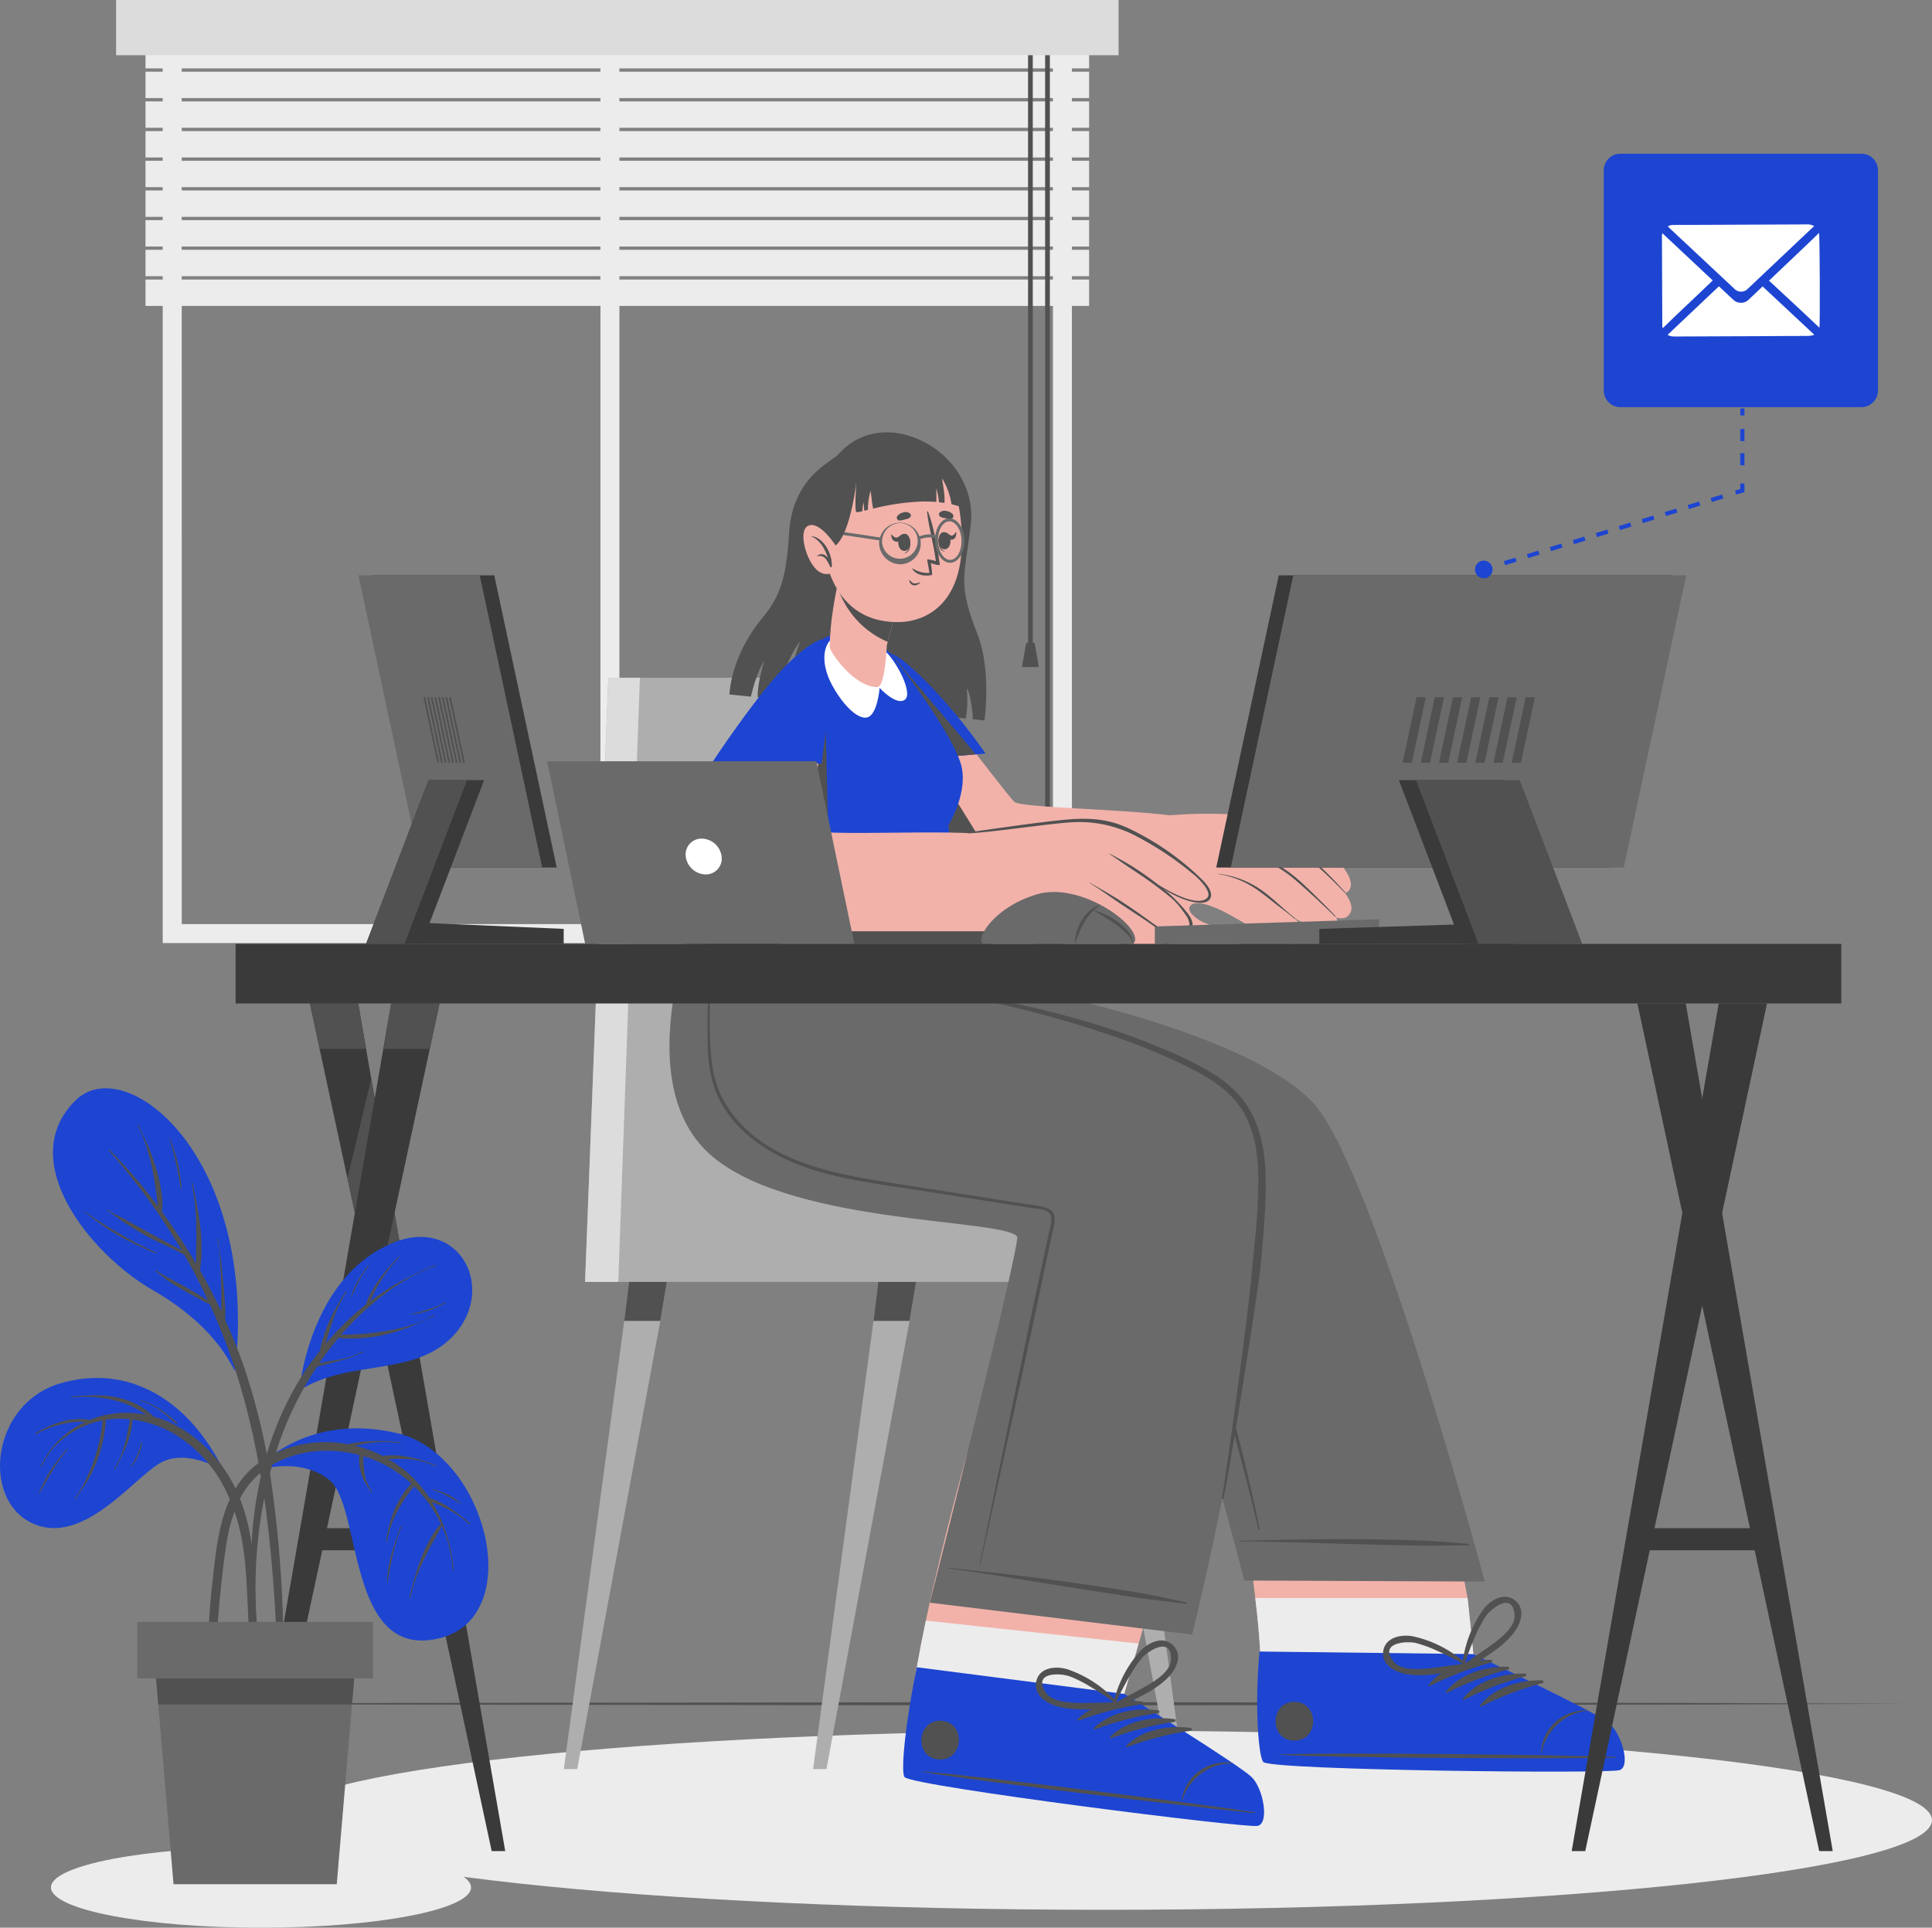 <svg width="465" height="464" viewBox="0 0 465 464" fill="none" xmlns="http://www.w3.org/2000/svg">
<rect x="0" y="0" width="465" height="464" fill="#808080" stroke="none"/>
<g clip-path="url(#clip0_6_421394)">
<path d="M257.993 226.992H39.163V0.889H257.993V226.992ZM43.747 222.428H253.425V5.453H43.732L43.747 222.428Z" fill="#ECECEC"/>
<path d="M149.082 6.641H144.514V224.702H149.082V6.641Z" fill="#ECECEC"/>
<path d="M262.128 10.111H35.02V16.462H262.128V10.111Z" fill="#ECECEC"/>
<path d="M262.128 17.256H35.02V23.607H262.128V17.256Z" fill="#ECECEC"/>
<path d="M262.128 24.409H35.02V30.759H262.128V24.409Z" fill="#ECECEC"/>
<path d="M262.128 31.554H35.02V37.904H262.128V31.554Z" fill="#ECECEC"/>
<path d="M262.128 38.699H35.02V45.049H262.128V38.699Z" fill="#ECECEC"/>
<path d="M262.128 45.844H35.02V52.194H262.128V45.844Z" fill="#ECECEC"/>
<path d="M262.128 52.989H35.02V59.339H262.128V52.989Z" fill="#ECECEC"/>
<path d="M262.128 60.133H35.02V66.484H262.128V60.133Z" fill="#ECECEC"/>
<path d="M262.128 67.286H35.02V73.636H262.128V67.286Z" fill="#ECECEC"/>
<path d="M248.573 8.821H247.431V155.236H248.573V8.821Z" fill="#515151"/>
<path d="M250.029 160.555H245.973L246.989 154.74H249.013L250.029 160.555Z" fill="#515151"/>
<path d="M252.684 8.821H251.542V220.634H252.684V8.821Z" fill="#515151"/>
<path d="M254.141 224.914H250.085L251.101 219.099H253.125L254.141 224.914Z" fill="#515151"/>
<path d="M269.225 0H27.939V13.29H269.225V0Z" fill="#DCDCDC"/>
<path d="M40.723 410.099L93.032 409.902L145.333 409.839L249.935 409.705L354.545 409.831L406.847 409.902L459.156 410.099L406.847 410.288L354.545 410.358L249.935 410.484L145.333 410.358L93.032 410.288L40.723 410.099Z" fill="#515151"/>
<path d="M62.816 464C90.736 464 113.369 459.66 113.369 454.306C113.369 448.952 90.736 444.611 62.816 444.611C34.897 444.611 12.264 448.952 12.264 454.306C12.264 459.66 34.897 464 62.816 464Z" fill="#ECECEC"/>
<path d="M265.885 459.688C375.849 459.688 464.992 450.031 464.992 438.119C464.992 426.208 375.849 416.551 265.885 416.551C155.921 416.551 66.778 426.208 66.778 438.119C66.778 450.031 155.921 459.688 265.885 459.688Z" fill="#ECECEC"/>
<path d="M258.497 300.242L261.451 317.931L281.45 425.821H284.671L270.131 317.931L267.981 300.242H258.497Z" fill="#AEAEAE"/>
<path d="M267.981 300.242H258.497L261.451 317.931H270.131L267.981 300.242Z" fill="#515151"/>
<path d="M195.696 425.821H198.918L218.917 317.931L221.871 300.242H212.387L210.237 317.931L195.696 425.821Z" fill="#AEAEAE"/>
<path d="M212.387 300.242L210.236 317.931H218.916L221.87 300.242H212.387Z" fill="#515151"/>
<path d="M135.707 425.821H138.929L158.928 317.931L161.881 300.242H152.398L150.247 317.931L135.707 425.821Z" fill="#AEAEAE"/>
<path d="M150.248 317.931H158.928L161.882 300.242H152.398L150.248 317.931Z" fill="#515151"/>
<path d="M140.819 308.552H287.365V293.129H232.504L214.072 163.152H146.412L140.819 308.552Z" fill="#AEAEAE"/>
<path d="M140.819 308.552H148.814L154.013 163.152H146.412L140.819 308.552Z" fill="#DCDCDC"/>
<path d="M236.931 173.405L234.111 173.114C234.182 169.471 232.457 163.671 232.756 166.559C232.908 168.693 232.812 170.837 232.473 172.949L189.253 168.526C189.253 163.018 192.601 154.362 192.601 154.362C189.371 158.572 187.646 164.836 186.89 168.306L182.361 167.842C182.227 164.545 183.936 159.115 183.936 159.115C182.471 161.177 181.314 165.198 180.715 167.677L175.556 167.149C175.926 161.688 178.502 154.732 183.511 148.705C187.52 143.858 189.253 139.648 189.907 128.395C190.695 114.885 200.107 111.131 201.572 109.628C214.49 96.393 235.757 109.762 233.63 126.546C232.055 139.184 230.543 140.553 235.206 152.513C238.735 161.476 236.931 173.405 236.931 173.405Z" fill="#515151"/>
<path d="M208.622 167.787C215.167 191.598 220.626 210.05 227.455 214.535C232.969 218.155 240.703 220.696 248.667 222.475C257.176 224.262 265.793 225.492 274.463 226.157C277.133 226.378 279.354 226.519 280.938 226.629C284.837 226.873 291.225 201.127 288.46 197.987C287.83 197.271 285.254 196.712 281.646 196.256C269.501 194.737 245.579 194.383 244.153 193.022C242.728 191.66 234.969 181.407 224.485 168.007C217.262 158.745 211.355 156.023 208.937 158.564C207.614 160.051 207.361 163.191 208.622 167.787Z" fill="#F2B2AA"/>
<path d="M273.109 224.033C276.879 225.706 280.754 227.131 284.711 228.298C287.862 229.085 297.014 231.115 298.227 227.731C299.062 225.426 293.824 223.6 290.146 222.223C288.216 221.499 285.79 219.595 286.302 218.352C287.208 216.172 292.202 218.139 295.494 219.925C301.874 223.325 310.46 229.541 314.122 226.22C315.524 224.969 313.768 222.853 311.24 220.807C315.304 223.167 319.62 225.032 321.227 223.71C322.149 222.923 322.157 221.963 321.582 220.854C322.826 221.208 323.945 221.09 324.63 220.264C325.874 218.863 325.173 216.896 323.685 214.905C323.923 214.87 324.149 214.78 324.347 214.644C324.545 214.508 324.709 214.328 324.827 214.118C327.41 209.853 313.28 198.381 308.506 197.452C294.454 194.659 279.678 196.413 279.678 196.413C274.369 200.93 273.093 224.017 273.109 224.033Z" fill="#F2B2AA"/>
<path d="M293.107 210.302C296.459 210.664 299.688 211.769 302.559 213.536C305.898 215.645 308.592 218.595 311.688 221.003C311.698 221.019 311.704 221.038 311.702 221.057C311.701 221.076 311.694 221.094 311.681 221.109C311.669 221.123 311.652 221.133 311.633 221.137C311.614 221.14 311.595 221.138 311.578 221.129C310.12 219.878 308.521 218.769 307.017 217.573C305.512 216.376 304.087 215.212 302.535 214.134C299.729 212.176 296.512 210.884 293.13 210.357C293.059 210.357 293.075 210.302 293.107 210.302Z" fill="#515151"/>
<path d="M295.486 204.306C299.24 205.041 302.909 206.159 306.435 207.642C310.224 209.405 313.248 212.363 316.218 215.243C317.998 216.969 319.744 218.729 321.456 220.523C321.527 220.594 321.456 220.728 321.345 220.649C318.329 217.691 315.225 214.811 312.035 212.041C309.09 209.449 305.661 207.464 301.945 206.202C299.826 205.478 297.644 204.919 295.478 204.369C295.431 204.361 295.447 204.29 295.486 204.306Z" fill="#515151"/>
<path d="M299.204 198.994C302.788 199.592 305.915 200.104 309.137 201.89C313.398 204.251 317.58 208.358 319.046 209.814C320.668 211.388 322.236 213.072 323.772 214.756C323.835 214.826 323.716 214.937 323.653 214.866C320.129 211.186 316.372 207.735 312.405 204.534C310.538 202.983 308.442 201.73 306.191 200.82C303.916 200.019 301.575 199.416 299.196 199.018L299.204 198.994Z" fill="#515151"/>
<path d="M208.622 167.787C215.167 191.598 220.626 210.05 227.455 214.535C232.969 218.155 240.704 220.697 248.667 222.475L208.968 158.596C207.614 160.052 207.362 163.191 208.622 167.787Z" fill="#515151"/>
<path d="M206.558 163.781C207.244 171.029 212.009 183.509 212.009 183.509L237.215 181.376C237.215 181.376 227.479 167.118 217.35 159.013C216.388 158.244 215.329 157.606 214.199 157.117C209.788 155.212 205.92 156.983 206.558 163.781Z" fill="#1D45D1"/>
<path d="M206.558 163.781C206.597 164.159 206.645 164.568 206.708 164.946C206.771 165.324 206.818 165.583 206.897 165.914C208.129 171.905 209.839 177.789 212.009 183.508L213.009 183.43L213.994 183.343L221.91 182.666L223.083 182.58L230.96 181.903L231.968 181.817L234.875 181.565L214.246 157.116C209.787 155.212 205.857 156.991 206.558 163.781Z" fill="#515151"/>
<path d="M389.47 425.766C386.745 426.671 306.993 426.01 304.04 424.129C303.685 423.924 303.599 416.716 303.63 406.818V406.621C303.544 399.658 303.087 392.706 302.26 385.792C302.212 385.414 302.173 385.005 302.126 384.651C300.023 366.254 296.415 348.368 296.415 348.368L346.337 348.187L353.222 384.651L353.348 385.792L354.75 399.381C354.75 399.381 365.501 403.922 374.867 408.423C380.64 411.185 385.65 413.703 386.808 414.631C389.825 417.047 392.188 424.916 389.47 425.766Z" fill="#F2B2AA"/>
<path d="M389.471 425.765C386.745 426.67 306.994 426.009 304.04 424.129C303.686 423.924 303.599 416.716 303.63 406.817V406.621C303.544 399.658 303.087 392.706 302.26 385.792C302.213 385.414 302.173 385.005 302.126 384.651H353.222L353.348 385.792L354.75 399.381C354.75 399.381 365.502 403.922 374.867 408.423C380.641 411.184 385.65 413.703 386.808 414.631C389.825 417.047 392.188 424.916 389.471 425.765Z" fill="#ECECEC"/>
<path d="M389.801 426.072C387.005 426.977 307.143 426.12 304.118 424.16C302.968 423.429 301.897 411.114 303.142 397.524L354.624 398.138C354.624 398.138 384.059 412.129 387.146 414.623C390.234 417.118 392.605 425.168 389.801 426.072Z" fill="#1D45D1"/>
<path d="M388.69 422.87C375.3 422.398 321.282 421.752 308.017 422.303C307.907 422.303 307.907 422.382 308.017 422.39C321.274 423.177 375.3 423.35 388.69 423.09C388.974 423.082 388.974 422.878 388.69 422.87Z" fill="#515151"/>
<path d="M382.019 411.704C380.534 411.643 379.052 411.892 377.667 412.433C376.283 412.975 375.026 413.799 373.977 414.851C372.081 416.73 370.981 419.266 370.905 421.933C370.905 422.012 371.055 422.02 371.071 421.933C371.858 416.708 376.703 412.16 382.019 411.814C382.031 411.828 382.046 411.838 382.063 411.842C382.08 411.847 382.099 411.846 382.115 411.84C382.132 411.834 382.147 411.823 382.157 411.809C382.167 411.794 382.173 411.777 382.173 411.759C382.173 411.741 382.167 411.724 382.157 411.709C382.147 411.695 382.132 411.683 382.115 411.677C382.099 411.671 382.08 411.671 382.063 411.675C382.046 411.68 382.031 411.69 382.019 411.704Z" fill="#515151"/>
<path d="M358.815 399.523C353.451 399.389 347.22 401.215 343.849 405.55C343.723 405.724 343.959 405.905 344.125 405.826C348.833 403.421 353.788 401.53 358.901 400.184C358.978 400.16 359.043 400.11 359.086 400.043C359.129 399.976 359.146 399.896 359.136 399.817C359.126 399.738 359.088 399.665 359.029 399.612C358.97 399.558 358.894 399.526 358.815 399.523Z" fill="#515151"/>
<path d="M362.934 401.176C357.57 401.042 351.339 402.867 347.968 407.211C347.842 407.376 348.079 407.557 348.244 407.478C352.954 405.077 357.908 403.186 363.021 401.837C363.097 401.813 363.162 401.763 363.205 401.696C363.248 401.629 363.266 401.549 363.255 401.47C363.245 401.391 363.207 401.318 363.148 401.264C363.089 401.21 363.014 401.179 362.934 401.176Z" fill="#515151"/>
<path d="M367.053 402.828C361.689 402.702 355.459 404.52 352.087 408.863C351.961 409.036 352.198 409.217 352.363 409.139C357.072 406.731 362.026 404.837 367.14 403.489C367.216 403.465 367.281 403.415 367.324 403.348C367.367 403.281 367.385 403.201 367.374 403.122C367.364 403.043 367.326 402.97 367.267 402.916C367.209 402.863 367.133 402.831 367.053 402.828Z" fill="#515151"/>
<path d="M371.165 404.457C365.809 404.323 359.579 406.149 356.2 410.492C356.074 410.657 356.31 410.838 356.475 410.76C361.186 408.358 366.139 406.467 371.252 405.118C371.328 405.094 371.393 405.044 371.436 404.977C371.479 404.91 371.497 404.83 371.487 404.751C371.476 404.672 371.438 404.599 371.38 404.545C371.321 404.492 371.245 404.46 371.165 404.457Z" fill="#515151"/>
<path d="M311.563 409.634C305.553 409.587 305.466 418.92 311.492 418.967C317.517 419.014 317.588 409.682 311.563 409.634Z" fill="#515151"/>
<path d="M364.753 385.296C362.067 383.022 358.625 385.186 356.932 387.5C354.09 391.526 352.36 396.229 351.914 401.136C351.913 401.158 351.916 401.179 351.924 401.199C351.932 401.219 351.945 401.237 351.961 401.251C351.977 401.265 351.996 401.276 352.016 401.282C352.037 401.288 352.059 401.289 352.08 401.286C352.101 401.386 352.145 401.481 352.209 401.562C352.273 401.642 352.354 401.707 352.448 401.751C352.541 401.794 352.643 401.815 352.746 401.813C352.849 401.81 352.95 401.783 353.041 401.734C356.885 399.137 361.311 396.84 364.241 393.141C365.959 390.985 367.298 387.452 364.753 385.296ZM358.058 396.588C356.199 397.91 354.285 399.137 352.482 400.522C353.383 397.849 354.418 395.223 355.585 392.654C356.17 391.413 356.836 390.211 357.578 389.058C358.759 387.303 364.068 382.888 364.541 388.719C364.801 391.922 360.272 395.014 358.058 396.588Z" fill="#515151"/>
<path d="M338.579 402.977C343.234 403.764 348.031 402.466 352.655 401.805C352.756 401.781 352.849 401.734 352.928 401.668C353.007 401.601 353.069 401.517 353.109 401.421C353.149 401.326 353.166 401.223 353.158 401.12C353.15 401.017 353.118 400.917 353.065 400.829C353.082 400.817 353.097 400.8 353.107 400.781C353.117 400.762 353.122 400.741 353.122 400.719C353.122 400.697 353.117 400.676 353.107 400.657C353.097 400.638 353.082 400.621 353.065 400.609C349.431 397.275 344.985 394.955 340.17 393.881C337.358 393.314 333.357 394.023 332.9 397.516C332.491 400.813 335.862 402.529 338.579 402.977ZM335.381 399.893C331.797 395.266 338.705 394.967 340.761 395.47C342.086 395.821 343.386 396.26 344.652 396.785C347.253 397.91 349.795 399.165 352.269 400.546C349.993 400.735 347.756 401.112 345.487 401.388C342.785 401.703 337.351 402.45 335.381 399.893Z" fill="#515151"/>
<path d="M357.373 380.677L299.487 380.433C299.487 380.433 279.417 303.319 274.723 297.913C266.058 287.927 196.743 292.759 177.973 272.04C159.754 251.967 177.973 215.637 177.973 215.637H229.211C229.825 222.185 230.801 228.695 232.133 235.136C232.133 235.136 296.675 245.428 315.855 265.234C330.458 280.342 357.373 380.677 357.373 380.677Z" fill="#6A6A6A"/>
<path d="M353.387 371.612C349.819 371.321 346.298 370.959 342.691 370.825C339.083 370.692 335.523 370.605 331.939 370.542C324.819 370.432 317.698 370.445 310.578 370.581C306.561 370.66 302.536 370.833 298.518 370.857C298.408 370.857 298.432 371.038 298.518 371.038C305.741 370.991 312.988 371.313 320.211 371.502C327.3 371.691 334.389 371.919 341.439 372.021C345.416 372.084 349.386 371.974 353.364 371.943C353.553 371.927 353.553 371.628 353.387 371.612Z" fill="#515151"/>
<path d="M291.437 322.779C289.132 315.356 286.645 307.996 283.978 300.699C282.844 297.551 281.891 294.034 279.661 291.484C277.432 288.935 274.148 288.179 271.076 287.503C256.244 284.237 241.074 282.954 226.132 280.358C218.741 279.14 211.445 277.405 204.297 275.164C200.781 274.103 197.382 272.687 194.152 270.939C191.234 269.29 188.627 267.143 186.449 264.597C182.351 259.64 179.702 253.649 178.793 247.285C177.643 239.786 178.667 232.098 180.793 224.875C181.313 223.096 181.928 221.357 182.589 219.626C182.589 219.516 182.455 219.477 182.416 219.579C177.414 232.563 175.327 247.568 182.416 260.229C183.921 262.958 185.833 265.441 188.087 267.595C190.59 269.9 193.449 271.787 196.555 273.181C203.242 276.29 210.583 278.147 217.767 279.689C232.646 282.884 247.855 284.158 262.829 286.771C266.478 287.341 270.096 288.097 273.667 289.037C275.388 289.384 276.986 290.182 278.297 291.349C279.608 292.516 280.584 294.01 281.127 295.678C282.592 299.156 283.757 302.76 285.01 306.348C286.302 310.021 287.554 313.721 288.767 317.451C293.619 332.308 297.841 347.353 301.559 362.54C302.008 364.389 302.449 366.246 302.89 368.095C302.937 368.276 303.205 368.189 303.166 368.016C300.031 352.747 296.117 337.648 291.437 322.779Z" fill="#515151"/>
<path d="M302.338 439.229C299.526 439.803 220.421 429.7 217.711 427.426C217.396 427.174 218.239 420.029 219.357 410.217C220.003 404.457 221.311 397.367 222.839 390.088C226.911 370.762 232.693 350.162 232.693 350.162L284.553 358.818L274.061 395.628L270.461 408.218C270.461 408.218 281.126 414.686 289.862 420.281C295.257 423.712 299.952 426.804 300.984 427.858C303.733 430.636 305.142 438.67 302.338 439.229Z" fill="#F2B2AA"/>
<path d="M302.338 439.229C299.526 439.804 220.421 429.7 217.711 427.426C217.396 427.174 218.239 420.029 219.357 410.217C220.003 404.457 221.311 397.367 222.839 390.088L274.037 395.597L270.438 408.187C270.438 408.187 281.126 414.686 289.862 420.281C295.257 423.712 299.952 426.804 300.984 427.859C303.733 430.636 305.142 438.67 302.338 439.229Z" fill="#ECECEC"/>
<path d="M302.661 439.496C299.778 440.079 220.539 430.054 217.758 427.788C216.703 426.93 217.876 414.662 220.673 401.309L270.619 407.73C270.619 407.73 298.565 424.986 301.338 427.827C304.11 430.668 305.552 438.922 302.661 439.496Z" fill="#1D45D1"/>
<path d="M301.929 436.192C288.688 434.185 235.095 427.363 221.846 426.387C221.744 426.387 221.736 426.458 221.846 426.474C234.93 428.74 288.578 435.129 301.913 436.404C302.181 436.436 302.204 436.231 301.929 436.192Z" fill="#515151"/>
<path d="M296.604 424.333C295.138 424.115 293.642 424.202 292.211 424.587C290.78 424.973 289.444 425.65 288.286 426.576C286.184 428.231 284.801 430.632 284.427 433.28C284.427 433.359 284.561 433.383 284.584 433.28C286.002 428.181 291.303 424.215 296.628 424.475C296.638 424.465 296.646 424.453 296.65 424.44C296.655 424.426 296.656 424.412 296.654 424.398C296.651 424.384 296.646 424.371 296.637 424.359C296.628 424.348 296.617 424.339 296.604 424.333Z" fill="#515151"/>
<path d="M274.896 409.571C269.587 408.832 263.184 409.926 259.332 413.852C259.182 414.009 259.403 414.214 259.568 414.151C264.526 412.299 269.667 410.98 274.904 410.217C274.973 410.194 275.032 410.15 275.074 410.092C275.116 410.033 275.138 409.963 275.137 409.891C275.136 409.819 275.112 409.749 275.069 409.692C275.026 409.634 274.965 409.592 274.896 409.571Z" fill="#515151"/>
<path d="M278.835 411.688C273.526 410.948 267.13 412.042 263.27 415.969C263.121 416.126 263.341 416.331 263.514 416.268C268.466 414.412 273.602 413.091 278.835 412.326C278.9 412.302 278.957 412.259 278.998 412.202C279.038 412.145 279.06 412.077 279.06 412.007C279.06 411.937 279.038 411.869 278.998 411.812C278.957 411.755 278.9 411.712 278.835 411.688Z" fill="#515151"/>
<path d="M282.725 413.805C277.424 413.065 271.021 414.159 267.169 418.085C267.019 418.235 267.24 418.447 267.405 418.384C272.36 416.532 277.498 415.213 282.733 414.45C282.802 414.428 282.861 414.384 282.903 414.325C282.945 414.267 282.967 414.196 282.966 414.125C282.965 414.053 282.941 413.983 282.898 413.925C282.855 413.868 282.794 413.826 282.725 413.805Z" fill="#515151"/>
<path d="M286.633 415.922C281.324 415.182 274.92 416.276 271.068 420.202C270.919 420.352 271.139 420.564 271.305 420.501C276.262 418.649 281.403 417.33 286.64 416.567C286.709 416.544 286.768 416.501 286.81 416.442C286.852 416.384 286.874 416.313 286.873 416.241C286.872 416.169 286.848 416.1 286.805 416.042C286.762 415.985 286.701 415.942 286.633 415.922Z" fill="#515151"/>
<path d="M226.849 414.214C220.886 413.474 219.76 422.744 225.707 423.476C231.654 424.207 232.804 414.946 226.849 414.214Z" fill="#515151"/>
<path d="M282.458 396.132C280.055 393.558 276.385 395.345 274.431 397.414C271.148 401.091 268.891 405.566 267.886 410.39C267.886 410.5 267.949 410.555 268.035 410.563C268.043 410.665 268.076 410.764 268.129 410.851C268.183 410.938 268.257 411.012 268.345 411.065C268.433 411.118 268.532 411.149 268.634 411.156C268.736 411.163 268.839 411.146 268.933 411.106C273.053 408.973 277.716 407.171 281.056 403.859C283.001 401.915 284.742 398.555 282.458 396.132ZM274.51 406.589C272.509 407.691 270.469 408.69 268.516 409.863C269.719 407.299 271.052 404.799 272.509 402.371C273.218 401.206 274.008 400.091 274.872 399.035C276.243 397.422 282.024 393.645 281.827 399.491C281.741 402.71 276.897 405.283 274.51 406.589Z" fill="#515151"/>
<path d="M254.417 410.689C258.954 411.987 263.869 411.271 268.532 411.137C268.635 411.126 268.733 411.09 268.819 411.033C268.905 410.976 268.976 410.899 269.027 410.809C269.078 410.72 269.106 410.619 269.111 410.516C269.115 410.413 269.095 410.311 269.052 410.217C269.072 410.207 269.089 410.194 269.102 410.177C269.116 410.16 269.126 410.14 269.13 410.118C269.135 410.097 269.134 410.075 269.129 410.054C269.123 410.033 269.113 410.013 269.099 409.996C265.872 406.272 261.721 403.461 257.064 401.844C254.33 400.955 250.274 401.199 249.423 404.614C248.628 407.848 251.778 409.965 254.417 410.689ZM251.589 407.258C248.565 402.254 255.457 402.749 257.442 403.489C258.718 403.988 259.961 404.571 261.159 405.236C263.614 406.653 265.996 408.192 268.296 409.847C266.011 409.768 263.743 409.894 261.459 409.902C258.757 409.91 253.267 410.02 251.605 407.258H251.589Z" fill="#515151"/>
<path d="M286.924 393.44L223.8 385.768C223.8 385.768 245.8 298.96 244.799 297.638C241.318 293.152 188.048 294.954 169.884 276.919C150.657 257.821 169.097 215.59 169.097 215.59L217.003 215.771C217.003 215.771 217.318 234.695 219.484 236.481C220.909 237.669 287.137 248.835 297.912 262.873C314.398 284.387 286.924 393.44 286.924 393.44Z" fill="#6A6A6A"/>
<path d="M302.464 270.687C301.563 268.291 300.275 266.058 298.652 264.077C296.825 261.956 294.681 260.13 292.295 258.663C287.357 255.516 281.82 253.155 276.392 251.007C270.749 248.772 264.991 246.836 259.143 245.208C253.219 243.547 247.217 242.147 241.199 240.856C235.182 239.566 229.164 238.566 223.138 237.449L220.295 236.93C223.398 235.694 226.486 234.396 229.581 233.113C229.62 233.102 229.653 233.076 229.672 233.04C229.691 233.005 229.695 232.963 229.684 232.925C229.672 232.886 229.646 232.853 229.61 232.834C229.575 232.815 229.533 232.811 229.495 232.822C223.227 234.014 217.248 236.4 211.882 239.849C211.804 239.904 211.882 240.038 211.953 240.006C214.647 239.125 217.294 238.126 219.925 237.079C225.383 238.22 230.826 239.44 236.269 240.652C242.153 241.966 248.029 243.359 253.834 245.003C265.334 248.253 276.771 252.085 287.404 257.593C292.225 260.095 296.777 263.219 299.487 268.051C302 272.544 302.748 277.777 302.866 282.852C302.866 288.552 302.543 294.248 301.897 299.912C301.32 306.348 300.64 312.769 299.857 319.175C299.069 325.588 294.564 359.195 294.052 360.62C293.981 360.824 294.312 360.95 294.406 360.753C295.076 359.392 302.866 310.857 303.449 304.334C303.984 298.33 304.559 292.279 304.654 286.236C304.725 281.019 304.347 275.605 302.464 270.687Z" fill="#515151"/>
<path d="M251.857 290.705C250.182 290.258 248.472 289.955 246.745 289.8L241.027 288.888L229.676 287.094C222.398 285.937 215.112 284.875 207.858 283.6C195.492 281.412 182.054 277.439 174.941 266.202C173.295 263.616 172.169 260.735 171.625 257.719C171.06 254.022 170.796 250.285 170.838 246.546C170.734 239.009 171.224 231.477 172.303 224.017C172.563 222.184 172.901 220.366 173.256 218.548C173.258 218.537 173.259 218.525 173.257 218.514C173.255 218.502 173.25 218.491 173.244 218.481C173.238 218.472 173.23 218.463 173.22 218.456C173.211 218.45 173.2 218.445 173.189 218.442C173.177 218.44 173.166 218.439 173.154 218.441C173.143 218.443 173.132 218.447 173.122 218.454C173.112 218.46 173.103 218.468 173.097 218.477C173.09 218.487 173.085 218.498 173.082 218.509C171.649 225.778 170.752 233.142 170.396 240.542C170.239 244.24 170.226 247.938 170.357 251.637C170.362 255.033 170.877 258.41 171.885 261.654C175.957 273.37 187.859 279.689 199.186 282.593C206.157 284.379 213.364 285.292 220.453 286.401L242.854 289.911L248.462 290.792C249.967 291.028 252.7 290.973 253.015 292.916C253.084 293.711 253.004 294.512 252.779 295.277L252.141 298.212L250.912 303.925C249.305 311.337 247.73 318.752 246.186 326.17C243.035 341.121 240.018 356.072 236.923 371.022L235.773 376.593C235.773 376.688 235.899 376.727 235.915 376.633C239.191 361.682 242.531 346.818 245.784 331.899C247.423 324.386 249.029 316.867 250.605 309.339L252.968 298.204C253.299 296.631 253.874 294.931 253.834 293.31C253.834 292.72 253.641 292.146 253.284 291.676C252.927 291.206 252.426 290.865 251.857 290.705Z" fill="#515151"/>
<path d="M285.577 385.721C281.883 384.934 278.22 384.084 274.495 383.447C270.769 382.81 267.028 382.227 263.286 381.677C255.851 380.575 248.397 379.597 240.924 378.741C236.702 378.261 232.473 377.876 228.258 377.341C228.148 377.341 228.148 377.506 228.258 377.522C235.828 378.482 243.366 379.812 250.904 381C258.277 382.164 265.649 383.36 273.037 384.462C277.196 385.076 281.363 385.517 285.53 386.036C285.711 386.059 285.75 385.76 285.577 385.721Z" fill="#515151"/>
<path d="M232.362 226.157C229.038 226.817 225.68 227.292 222.303 227.582C216.995 228.109 209.59 228.589 200.02 228.581H199.233C198.035 228.581 196.791 228.581 195.523 228.542C186.677 228.392 176.209 227.857 164.095 226.637C164.095 226.637 178.115 175.034 192.451 158.234C192.774 157.848 193.105 157.447 193.435 157.14C193.498 157.061 193.561 157.006 193.624 156.935C194.735 155.755 196.028 154.759 197.452 153.985C197.708 153.844 197.971 153.718 198.24 153.607C203.754 151.073 209.575 153.174 213.773 156.754C215.112 157.895 230.204 177.512 231.535 184.996C232.693 191.598 228.227 198.687 228.227 198.687L232.362 226.157Z" fill="#1D45D1"/>
<path d="M200.005 228.581H199.217C198.02 228.581 196.775 228.581 195.507 228.542C186.662 228.392 176.193 227.857 164.079 226.637C164.079 226.637 178.1 175.034 192.435 158.234C192.758 157.848 193.089 157.447 193.42 157.14C193.483 157.061 193.546 157.006 193.609 156.935C194.72 155.755 196.012 154.759 197.437 153.985C197.692 153.844 197.955 153.718 198.225 153.607L200.005 228.581Z" fill="#515151"/>
<path d="M188.387 163.002C175.674 182.328 160.818 215.346 169.995 221.027C185.047 230.367 225.581 231.555 234.828 231.445C238.821 231.406 243.303 204.691 240.239 201.733C237.175 198.774 194.909 201.953 194.279 199.419C193.916 197.979 197.272 184.712 199.312 168.605C201.643 150.027 191.971 157.557 188.387 163.002Z" fill="#F2B2AA"/>
<path d="M233.087 200.529C233.087 200.529 245.115 198.845 253.031 198.121C257.45 197.712 265.082 197.688 268.469 198.908C273.526 200.678 293.549 211.317 291.075 216.219C288.831 220.657 272.786 209.342 272.786 209.342C272.786 209.342 289.988 219.335 286.302 224.182C282.616 229.03 266.232 213.803 266.232 213.803C266.232 213.803 283.671 224.466 279.079 228.872C275.606 232.201 259.955 219.272 259.955 219.272C259.955 219.272 274.849 228.542 271.431 232.13C267.65 236.064 252.456 225.048 252.456 225.048C242.216 232.673 234.245 232.13 228.605 231.06C227.235 230.792 233.087 200.529 233.087 200.529Z" fill="#F2B2AA"/>
<path d="M267.059 205.47C269.122 206.572 271.218 207.674 273.179 208.956C275.14 210.239 277.046 211.584 278.882 213.04C281.308 214.898 283.514 217.026 285.459 219.382C281.701 215.448 274.762 210.727 272.809 209.475C270.855 208.224 268.965 206.824 267.011 205.541C266.964 205.51 267.019 205.447 267.059 205.47Z" fill="#515151"/>
<path d="M262.293 212.458C264.861 213.976 267.476 215.393 269.981 217.022C272.486 218.651 275.896 221.051 278.267 222.837C278.448 222.978 278.33 223.301 278.141 223.167C275.692 221.468 272.1 219.186 269.634 217.517C267.169 215.849 264.767 214.087 262.246 212.513C262.222 212.458 262.293 212.458 262.293 212.458Z" fill="#515151"/>
<path d="M257.15 217.706C261.151 219.936 264.909 222.573 268.367 225.575C268.548 225.717 268.367 225.764 268.178 225.63C264.491 222.939 261.624 220.799 257.072 217.832C257.001 217.801 257.064 217.659 257.15 217.706Z" fill="#515151"/>
<path d="M233.008 200.371C238.522 199.585 252.96 197.444 258.497 197.137C263.373 196.87 267.532 197.389 271.958 199.537C278.506 202.679 284.478 206.898 289.626 212.017C290.634 213.127 292.13 214.913 291.201 216.416C290.051 218.241 284.774 217.305 278.795 213.182C278.575 213.032 278.685 212.906 278.905 213.04C287.208 218.123 290.098 217.03 290.721 215.881C291.138 215.149 290.5 214.047 289.933 213.221C289.025 212.039 287.965 210.981 286.782 210.074C282.858 206.824 278.612 203.984 274.109 201.599C269.257 198.887 263.734 197.607 258.182 197.908C252.511 198.192 238.656 200.387 232.977 200.584C232.89 200.592 232.89 200.387 233.008 200.371Z" fill="#515151"/>
<path d="M286.877 221.625C286.365 220.169 285.105 218.942 284.089 217.816C282.844 216.401 281.461 215.112 279.961 213.969C279.898 213.921 279.804 214.008 279.875 214.071C281.176 215.244 282.407 216.492 283.561 217.809C284.178 218.538 284.751 219.302 285.278 220.098C285.895 220.83 286.25 221.747 286.286 222.703C286.137 224.536 283.868 224.796 282.458 224.489C281.546 224.278 280.655 223.983 279.796 223.608C278.629 223.057 277.505 222.42 276.433 221.704C276.338 221.633 276.125 221.704 276.22 221.767C278.473 223.403 282.781 226.858 285.672 225.001C286.234 224.665 286.661 224.145 286.881 223.529C287.101 222.913 287.1 222.24 286.877 221.625Z" fill="#515151"/>
<path d="M171.058 184.051L197.744 183.768C197.744 183.768 199.319 171.918 200.438 163.962C201.674 154.842 200.981 149.082 190.253 159.131C182.818 166.095 171.058 184.051 171.058 184.051Z" fill="#1D45D1"/>
<path d="M202.549 152.474C197.326 153.977 197.823 159.847 199.8 163.97C201.777 168.093 205.581 172.878 208.385 172.736C211.189 172.594 211.709 165.583 211.709 165.583C211.709 165.583 215.695 169.943 217.782 168.424C219.87 166.905 215.679 158.887 212.702 156.4C208.385 152.781 205.321 151.679 202.549 152.474Z" fill="white"/>
<path d="M199.682 155.802C199.918 157.054 205.495 165.387 211.189 165.371C213.04 165.371 213.45 155.252 213.45 155.252L213.655 154.512L216.459 144.149L204.51 135.721L202.785 134.557C202.785 134.557 202.202 137.444 201.517 141.041C201.478 141.206 201.446 141.371 201.415 141.552C201.383 141.733 201.328 141.945 201.296 142.134C201.186 142.669 201.076 143.22 200.973 143.771C200.903 144.188 200.824 144.558 200.761 145.03C200.698 145.502 200.619 145.903 200.548 146.344C200.041 149.473 199.751 152.633 199.682 155.802Z" fill="#F2B2AA"/>
<path d="M201.517 141.072C202.442 144.057 204.008 146.805 206.104 149.124C208.2 151.444 210.777 153.28 213.655 154.504L216.459 144.141L204.51 135.713L202.785 134.557C202.785 134.557 202.202 137.476 201.517 141.072Z" fill="#515151"/>
<path d="M231.464 128.057C232.338 146.871 221.161 149.515 217.097 149.704C213.41 149.869 200.839 149.972 198.027 131.346C195.215 112.721 203.691 106.371 212.103 105.544C220.515 104.718 230.589 109.251 231.464 128.057Z" fill="#F2B2AA"/>
<path d="M228.66 124.933C228.228 124.879 227.799 124.8 227.376 124.697C226.913 124.679 226.47 124.507 226.116 124.209C226.033 124.094 225.989 123.957 225.989 123.816C225.989 123.675 226.033 123.537 226.116 123.422C226.324 123.212 226.586 123.062 226.873 122.987C227.159 122.912 227.461 122.916 227.746 122.997C228.352 123.052 228.914 123.333 229.321 123.784C229.409 123.897 229.46 124.032 229.47 124.174C229.48 124.316 229.447 124.457 229.376 124.581C229.306 124.704 229.199 124.803 229.072 124.866C228.944 124.929 228.801 124.952 228.66 124.933Z" fill="#515151"/>
<path d="M216.609 125.311C217.037 125.235 217.461 125.135 217.877 125.012C218.339 124.97 218.774 124.776 219.114 124.461C219.196 124.346 219.24 124.209 219.24 124.067C219.24 123.926 219.196 123.789 219.114 123.674C218.895 123.476 218.627 123.34 218.338 123.279C218.048 123.218 217.748 123.235 217.468 123.328C216.87 123.43 216.331 123.749 215.955 124.225C215.885 124.336 215.846 124.464 215.845 124.596C215.843 124.728 215.878 124.857 215.946 124.97C216.014 125.083 216.112 125.174 216.229 125.234C216.346 125.295 216.478 125.321 216.609 125.311Z" fill="#515151"/>
<path d="M218.972 129.757C218.972 129.709 218.869 129.82 218.877 129.875C218.98 131.149 218.877 132.637 217.743 133.117C217.704 133.117 217.743 133.195 217.743 133.187C219.145 132.92 219.255 130.953 218.972 129.757Z" fill="#515151"/>
<path d="M217.743 128.474C215.68 128.419 215.711 132.558 217.633 132.605C219.555 132.652 219.484 128.521 217.743 128.474Z" fill="#515151"/>
<path d="M216.932 128.702C216.577 128.938 216.223 129.355 215.79 129.403C215.357 129.45 214.9 129.025 214.561 128.616C214.561 128.576 214.498 128.616 214.498 128.663C214.498 129.45 214.805 130.237 215.656 130.378C216.507 130.52 216.979 129.772 217.176 128.978C217.208 128.82 217.082 128.6 216.932 128.702Z" fill="#515151"/>
<path d="M225.967 129.426C225.967 129.379 226.069 129.489 226.061 129.536C226.022 130.819 226.195 132.298 227.361 132.684C227.361 132.684 227.361 132.762 227.361 132.755C225.927 132.597 225.722 130.622 225.967 129.426Z" fill="#515151"/>
<path d="M227.109 128.089C229.172 127.923 229.338 132.062 227.424 132.212C225.51 132.361 225.384 128.214 227.109 128.089Z" fill="#515151"/>
<path d="M227.983 128.325C228.321 128.529 228.66 128.915 229.054 128.923C229.448 128.931 229.842 128.474 230.094 128.033C230.094 127.986 230.157 128.033 230.165 128.081C230.212 128.868 229.983 129.702 229.235 129.883C228.487 130.064 228.006 129.395 227.786 128.608C227.746 128.466 227.849 128.262 227.983 128.325Z" fill="#515151"/>
<path d="M218.972 139.648C219.263 139.954 219.554 140.379 220.019 140.434C220.497 140.444 220.973 140.353 221.413 140.167C221.413 140.167 221.492 140.167 221.468 140.23C221.276 140.475 221.02 140.664 220.729 140.776C220.438 140.888 220.122 140.92 219.814 140.867C219.554 140.791 219.322 140.639 219.15 140.43C218.977 140.221 218.871 139.965 218.846 139.695C218.83 139.624 218.924 139.6 218.972 139.648Z" fill="#515151"/>
<path d="M224.045 135.54C224.045 135.54 224.352 137.452 224.368 138.349C224.368 138.436 221.091 139.183 219.602 136.988C219.592 136.97 219.588 136.948 219.591 136.927C219.594 136.906 219.604 136.887 219.62 136.872C219.635 136.858 219.655 136.849 219.676 136.847C219.697 136.845 219.719 136.85 219.736 136.862C220.903 137.624 222.284 137.988 223.675 137.901C223.738 137.657 223.045 134.651 223.186 134.635C223.89 134.687 224.584 134.829 225.25 135.06C224.738 131.063 223.58 127.191 223.123 123.202C223.123 123.174 223.132 123.146 223.149 123.124C223.166 123.102 223.19 123.085 223.217 123.078C223.244 123.071 223.273 123.073 223.299 123.084C223.325 123.095 223.346 123.114 223.36 123.139C224.856 127.121 225.557 131.7 226.195 135.816C226.29 136.327 224.415 135.69 224.045 135.54Z" fill="#515151"/>
<path d="M225.045 130.213C224.966 127.262 226.486 124.815 228.44 124.76C230.393 124.705 232.047 127.066 232.134 130.008C232.221 132.951 230.693 135.406 228.739 135.462C226.786 135.517 225.132 133.164 225.045 130.213ZM225.762 130.213C225.84 132.77 227.164 134.816 228.723 134.769C230.283 134.722 231.488 132.613 231.417 130.048C231.346 127.483 230.015 125.452 228.456 125.492C226.896 125.531 225.691 127.64 225.762 130.189V130.213Z" fill="#6A6A6A"/>
<path d="M211.583 130.622C211.622 129.646 211.945 128.702 212.514 127.907C213.082 127.112 213.871 126.5 214.783 126.147C215.695 125.794 216.69 125.715 217.647 125.919C218.603 126.124 219.479 126.603 220.166 127.298C220.853 127.993 221.322 128.874 221.515 129.832C221.708 130.789 221.617 131.783 221.252 132.689C220.888 133.596 220.266 134.376 219.463 134.935C218.661 135.493 217.712 135.804 216.734 135.831C215.361 135.819 214.049 135.264 213.083 134.288C212.118 133.312 211.579 131.994 211.583 130.622ZM212.3 130.622C212.383 131.455 212.708 132.245 213.235 132.896C213.761 133.547 214.467 134.03 215.265 134.286C216.063 134.542 216.918 134.559 217.725 134.336C218.533 134.113 219.258 133.659 219.81 133.031C220.363 132.402 220.72 131.625 220.838 130.796C220.955 129.968 220.827 129.123 220.47 128.365C220.113 127.608 219.543 126.972 218.829 126.534C218.115 126.096 217.288 125.876 216.451 125.901C215.285 125.984 214.198 126.519 213.422 127.393C212.646 128.266 212.243 129.409 212.3 130.575V130.622Z" fill="#6A6A6A"/>
<path d="M221.335 129.835C223.99 128.82 225.226 129.662 225.234 129.67L225.659 129.096C225.604 129.048 224.131 127.994 221.075 129.166L221.335 129.835Z" fill="#6A6A6A"/>
<path d="M211.93 130.119L212.04 129.41C211.576 129.34 200.588 127.632 199.438 127.601C198.288 127.569 195.31 129.284 194.987 129.481L195.358 130.095C196.145 129.599 198.445 128.348 199.367 128.324H199.422C200.296 128.348 207.992 129.513 211.93 130.119Z" fill="#6A6A6A"/>
<path d="M199.445 131.976C204.077 131.976 205.896 117.812 206.101 116.081C206.022 117.182 205.668 123.021 206.101 123.273C206.596 123.277 207.088 123.2 207.558 123.045C207.585 122.345 207.664 121.648 207.795 120.959C207.842 120.637 207.889 121.668 208.023 122.934L208.89 122.722C208.887 121.228 209.086 119.741 209.48 118.3C209.63 117.749 209.693 120.235 210.15 122.423C214.134 121.406 218.217 120.828 222.327 120.7C223.477 120.7 224.47 120.739 225.352 120.818C225.415 119.087 225.281 117.245 225.391 117.67C225.704 118.722 225.91 119.803 226.006 120.896L227.321 121.038C227.518 118.607 226.486 114.68 226.856 115.286C227.953 117.159 228.686 119.223 229.015 121.369C230.669 121.746 231.118 122.085 231.173 121.652C231.283 120.865 230.558 114.027 225.407 108.849C219.815 103.223 208.338 101.476 201.556 109.636C201.556 109.636 196.09 112.949 195.058 118.536C194.026 124.123 196.775 131.976 199.445 131.976Z" fill="#515151"/>
<path d="M201.084 131.244C201.084 131.244 197.208 125.208 194.483 126.562C191.758 127.915 194.483 136.555 197.586 137.846C197.973 138.037 198.394 138.149 198.825 138.173C199.256 138.197 199.688 138.134 200.094 137.987C200.499 137.84 200.871 137.612 201.186 137.317C201.501 137.022 201.753 136.667 201.926 136.272L201.084 131.244Z" fill="#F2B2AA"/>
<path d="M195.342 129.049C195.333 129.052 195.326 129.058 195.321 129.066C195.316 129.074 195.313 129.083 195.313 129.092C195.313 129.101 195.316 129.11 195.321 129.118C195.326 129.125 195.333 129.131 195.342 129.135C197.508 130.111 198.579 132.196 199.28 134.336C198.658 133.494 197.791 133.014 196.665 133.746C196.656 133.757 196.65 133.769 196.648 133.783C196.646 133.797 196.648 133.811 196.654 133.823C196.66 133.836 196.669 133.847 196.681 133.854C196.693 133.861 196.706 133.865 196.72 133.864C197.114 133.761 197.53 133.781 197.912 133.922C198.293 134.063 198.623 134.317 198.855 134.651C199.238 135.211 199.56 135.81 199.816 136.437C199.91 136.634 200.265 136.548 200.202 136.319C200.202 136.319 200.202 136.28 200.202 136.264C200.344 133.424 198.327 129.426 195.342 129.049Z" fill="#515151"/>
<path d="M238.317 224.214H171.838V227.196H238.317V224.214Z" fill="#3A3A3A"/>
<path d="M238.317 224.214H204.856V227.196H238.317V224.214Z" fill="#515151"/>
<path d="M205.629 227.188H140.843L131.69 183.233H196.476L205.629 227.188Z" fill="#6A6A6A"/>
<path d="M173.681 206.163C173.754 206.708 173.708 207.262 173.546 207.787C173.385 208.312 173.111 208.796 172.744 209.206C172.378 209.616 171.927 209.941 171.422 210.16C170.917 210.379 170.372 210.487 169.822 210.475C168.64 210.45 167.507 210 166.63 209.208C165.754 208.416 165.192 207.335 165.048 206.163C164.975 205.618 165.021 205.064 165.183 204.539C165.345 204.014 165.618 203.529 165.985 203.12C166.352 202.71 166.803 202.385 167.307 202.166C167.812 201.946 168.358 201.839 168.908 201.851C170.089 201.876 171.222 202.326 172.099 203.118C172.976 203.91 173.537 204.991 173.681 206.163Z" fill="white"/>
<path d="M331.947 227.196H277.952V223.002L331.947 221.263V227.196Z" fill="#6A6A6A"/>
<path d="M387.313 208.822H292.729L307.774 138.483H402.349L387.313 208.822Z" fill="#3A3A3A"/>
<path d="M390.81 208.822H296.227L311.271 138.483H405.846L390.81 208.822Z" fill="#6A6A6A"/>
<path d="M339.8 183.603H337.579L340.95 167.826H343.164L339.8 183.603Z" fill="#515151"/>
<path d="M344.171 183.603H341.958L345.321 167.826H347.543L344.171 183.603Z" fill="#515151"/>
<path d="M348.551 183.603H346.33L349.701 167.826H351.923L348.551 183.603Z" fill="#515151"/>
<path d="M352.93 183.603H350.709L354.072 167.826H356.294L352.93 183.603Z" fill="#515151"/>
<path d="M357.302 183.603H355.089L358.452 167.826H360.673L357.302 183.603Z" fill="#515151"/>
<path d="M361.681 183.603H359.46L362.831 167.826H365.045L361.681 183.603Z" fill="#515151"/>
<path d="M366.061 183.603H363.84L367.203 167.826H369.424L366.061 183.603Z" fill="#515151"/>
<path d="M364.061 227.196H317.541V223.584L364.061 222.081V227.196Z" fill="#3A3A3A"/>
<path d="M376.702 227.188H351.733L336.688 187.773H361.665L376.702 227.188Z" fill="#3A3A3A"/>
<path d="M380.814 227.188H355.845L340.801 187.773H365.778L380.814 227.188Z" fill="#515151"/>
<path d="M104.807 208.822H133.998L118.961 138.483H89.77L104.807 208.822Z" fill="#3A3A3A"/>
<path d="M101.31 208.822H130.501L115.464 138.483H86.273L101.31 208.822Z" fill="#6A6A6A"/>
<path d="M105.287 183.603H105.705L102.333 167.826H101.924L105.287 183.603Z" fill="#515151"/>
<path d="M106.17 183.603H106.587L103.216 167.826H102.807L106.17 183.603Z" fill="#515151"/>
<path d="M107.052 183.603H107.469L104.106 167.826H103.688L107.052 183.603Z" fill="#515151"/>
<path d="M107.935 183.603H108.352L104.989 167.826H104.571L107.935 183.603Z" fill="#515151"/>
<path d="M108.824 183.603H109.234L105.871 167.826H105.453L108.824 183.603Z" fill="#515151"/>
<path d="M109.706 183.603H110.116L106.752 167.826H106.335L109.706 183.603Z" fill="#515151"/>
<path d="M110.589 183.603H110.999L107.635 167.826H107.218L110.589 183.603Z" fill="#515151"/>
<path d="M111.471 183.603H111.888L108.517 167.826H108.1L111.471 183.603Z" fill="#515151"/>
<path d="M100.751 227.196H135.668V223.584L100.751 222.081V227.196Z" fill="#3A3A3A"/>
<path d="M88.101 227.188H101.475L116.52 187.773H103.145L88.101 227.188Z" fill="#3A3A3A"/>
<path d="M88.101 227.188H97.364L112.408 187.773H103.145L88.101 227.188Z" fill="#515151"/>
<path d="M272.722 227.228H237.088C234.048 227.228 238.451 218.572 249.541 215.267C260.632 211.962 276.228 223.986 272.722 227.228Z" fill="#6A6A6A"/>
<path d="M258.749 227.228C258.723 226.224 258.856 225.223 259.143 224.261C259.419 223.299 259.816 222.377 260.325 221.515C260.84 220.648 261.495 219.872 262.262 219.217C263.013 218.557 263.889 218.054 264.838 217.738C264.064 218.311 263.344 218.953 262.688 219.658C262.05 220.354 261.485 221.113 261.002 221.924C260.03 223.59 259.273 225.372 258.749 227.228Z" fill="#515151"/>
<path d="M262.971 219.005C265.124 219.594 267.158 220.556 268.981 221.845C269.912 222.488 270.747 223.259 271.462 224.135C272.222 224.992 272.667 226.083 272.722 227.228C272.381 226.203 271.788 225.28 270.997 224.544C270.239 223.784 269.411 223.097 268.524 222.491C266.759 221.232 264.869 220.146 262.971 219.005Z" fill="#515151"/>
<path d="M105.209 367.835H74.971V373.147H105.209V367.835Z" fill="#3A3A3A"/>
<path d="M121.6 445.556H118.339L91.708 321.354L90.188 314.272L85.406 291.972L83.626 283.663L76.923 252.455L74.584 241.533H86.218L88.108 252.455L89.353 259.631L90.188 264.408L94.961 291.972L96.505 300.848L121.6 445.556Z" fill="#3A3A3A"/>
<path d="M86.218 241.533L88.108 252.455H76.923L74.584 241.533H86.218Z" fill="#515151"/>
<path d="M96.505 300.848L91.708 321.354L90.188 314.272L85.407 291.972L83.627 283.663L89.353 259.631L90.188 264.408L94.962 291.972L96.505 300.848Z" fill="#515151"/>
<path d="M105.783 241.533L103.444 252.455L94.961 291.972L90.188 314.272L62.029 445.556H58.775L85.406 291.972L90.188 264.408L92.251 252.455L94.15 241.533H105.783Z" fill="#3A3A3A"/>
<path d="M105.784 241.533L103.445 252.455H92.252L94.15 241.533H105.784Z" fill="#515151"/>
<path d="M425.293 241.525L381.546 445.555H378.277L413.659 241.525H425.293Z" fill="#3A3A3A"/>
<path d="M394.094 241.525L437.849 445.555H441.11L405.728 241.525H394.094Z" fill="#3A3A3A"/>
<path d="M424.719 367.835H394.48V373.147H424.719V367.835Z" fill="#3A3A3A"/>
<path d="M443.166 227.196H56.704V241.533H443.166V227.196Z" fill="#3A3A3A"/>
<path d="M53.892 354.096C45.535 336.942 30.916 328.129 14.438 333C-2.04 337.871 -4.592 360.816 7.703 366.616C19.999 372.415 32.294 355.489 38.8 352.011C45.307 348.533 53.892 354.096 53.892 354.096Z" fill="#1D45D1"/>
<path d="M61.973 399.735C61.934 397.674 61.855 395.604 61.776 393.535C61.635 389.406 61.49 385.278 61.343 381.149C61.06 373.595 60.248 366.199 57.113 359.219C54.344 352.909 49.721 347.588 43.857 343.961C41.684 342.648 39.341 341.64 36.894 340.963C34.854 338.681 31.672 337.202 28.765 336.494C24.953 335.573 21.038 335.778 17.171 336.211C17.037 336.211 17.037 336.439 17.171 336.423C20.842 335.959 24.568 336.226 28.135 337.21C29.664 337.63 31.145 338.207 32.554 338.933C33.442 339.41 34.295 339.949 35.106 340.546C31.782 339.858 28.349 339.893 25.04 340.649C23.845 340.938 22.675 341.322 21.542 341.797C20.643 341.598 19.721 341.519 18.801 341.561C17.597 341.601 16.4 341.773 15.233 342.073C12.846 342.741 10.564 343.737 8.451 345.032C8.333 345.102 8.451 345.283 8.569 345.212C10.647 344.077 12.874 343.239 15.186 342.726C16.303 342.474 17.438 342.308 18.581 342.23C19.214 342.212 19.848 342.233 20.479 342.293C15.78 344.451 12.002 348.208 9.822 352.892C9.767 353.026 9.956 353.129 10.011 353.003C12.484 347.424 17.754 343.615 23.59 342.128C23.953 342.033 24.323 341.986 24.693 341.915C24.602 342.465 24.542 343.019 24.512 343.576C24.402 344.41 24.268 345.236 24.094 346.062C23.752 347.762 23.305 349.438 22.755 351.083C22.2 352.748 21.534 354.376 20.762 355.953C20.022 357.631 19.086 359.216 17.974 360.675C17.963 360.686 17.955 360.699 17.949 360.714C17.944 360.728 17.942 360.744 17.943 360.759C17.944 360.775 17.948 360.79 17.956 360.804C17.963 360.818 17.973 360.83 17.985 360.839C17.998 360.849 18.012 360.855 18.027 360.859C18.042 360.863 18.058 360.863 18.073 360.86C18.089 360.857 18.103 360.851 18.116 360.842C18.129 360.833 18.14 360.822 18.148 360.808C19.14 359.235 20.29 357.826 21.196 356.221C22.059 354.682 22.804 353.08 23.425 351.429C24.062 349.739 24.558 347.999 24.906 346.228C25.087 345.299 25.229 344.371 25.339 343.434C25.448 342.875 25.482 342.303 25.441 341.734C27.378 341.441 29.346 341.398 31.294 341.609C30.561 345.7 29.773 349.965 27.481 353.522C27.403 353.64 27.607 353.75 27.67 353.632C28.744 351.755 29.689 349.807 30.498 347.801C31.256 345.845 31.733 343.792 31.916 341.703C35.317 342.159 38.6 343.26 41.589 344.945C47.217 348.217 51.71 353.129 54.467 359.022C57.562 365.365 58.807 372.195 59.24 379.198C59.791 387.964 59.902 396.785 60.816 405.527C60.871 406.101 61.776 406.314 61.887 405.645C62.103 403.682 62.132 401.704 61.973 399.735Z" fill="#515151"/>
<path d="M42.668 342.608C42.115 341.944 41.477 341.357 40.77 340.861C40.085 340.294 39.384 339.744 38.651 339.248C37.21 338.257 35.612 337.515 33.925 337.052C33.791 337.052 33.736 337.233 33.87 337.257C35.589 337.689 37.199 338.474 38.596 339.563C39.297 340.074 39.967 340.625 40.62 341.191C41.2 341.799 41.842 342.345 42.534 342.82C42.597 342.883 42.755 342.734 42.668 342.608Z" fill="#515151"/>
<path d="M16.006 348.832C14.62 350.435 13.339 352.125 12.17 353.892C11.03 355.673 10.075 357.567 9.318 359.542C9.318 359.597 9.389 359.628 9.421 359.581C11.445 355.938 13.485 352.192 16.163 348.982C16.25 348.871 16.092 348.722 16.006 348.832Z" fill="#515151"/>
<path d="M33.98 347.132C33.801 348.202 33.483 349.245 33.035 350.233C32.58 351.189 32.054 352.11 31.459 352.987C31.42 353.042 31.506 353.105 31.554 353.058C32.997 351.402 33.917 349.357 34.2 347.18C34.208 347.014 34.003 347.014 33.98 347.132Z" fill="#515151"/>
<path d="M60.808 354.521C60.808 354.521 72.623 339.665 95.465 344.929C117.165 349.934 127.184 389.687 105.256 394.448C83.327 399.208 87.187 362.414 79.2 356.166C73.339 351.586 64.911 352.57 60.808 354.521Z" fill="#1D45D1"/>
<path d="M113.109 366.639C111.615 365.336 110.036 364.132 108.383 363.035C106.834 361.976 105.146 361.137 103.366 360.541C102.477 359.189 101.481 357.91 100.388 356.717C98.379 354.544 96.053 352.687 93.489 351.208L94.166 351.161C95.375 351.098 96.588 351.098 97.797 351.161C100.233 351.314 102.622 351.906 104.847 352.908C104.973 352.971 105.067 352.766 104.941 352.711C102.682 351.741 100.319 351.031 97.899 350.595C96.724 350.386 95.533 350.284 94.339 350.288C93.693 350.288 93.055 350.343 92.417 350.406H92.055C89.959 349.353 87.75 348.543 85.47 347.99C85.683 347.935 85.888 347.864 86.108 347.817C87.224 347.572 88.352 347.385 89.487 347.258C91.761 347 94.059 347.037 96.324 347.369C96.458 347.369 96.497 347.172 96.364 347.156C94.072 346.877 91.762 346.782 89.456 346.873C87.521 346.927 85.597 347.177 83.713 347.62C82.337 347.365 80.945 347.205 79.547 347.14C71.583 346.81 62.911 349.776 58.004 356.315C53.097 362.854 52.144 371.589 51.277 379.481C49.941 390.508 49.651 401.637 50.411 412.719C50.466 413.364 51.38 413.246 51.403 412.632C51.703 403.253 52.033 393.881 52.931 384.541C53.349 380.213 53.806 375.885 54.507 371.581C55.03 367.892 56.092 364.3 57.657 360.919C59.355 357.458 62.041 354.578 65.377 352.641C68.719 350.73 72.446 349.585 76.286 349.288C79.728 349.001 83.195 349.323 86.525 350.241C86.401 350.908 86.382 351.59 86.47 352.263C86.54 353.11 86.707 353.947 86.967 354.757C87.217 355.521 87.536 356.262 87.92 356.968C88.345 357.755 88.881 358.448 89.345 359.195C89.424 359.321 89.613 359.195 89.526 359.069C88.59 357.732 87.982 356.193 87.754 354.576C87.615 353.809 87.523 353.034 87.479 352.255C87.479 351.665 87.479 351.075 87.479 350.485C91.1 351.599 94.479 353.382 97.443 355.741C98.002 356.189 98.537 356.662 99.018 357.142C98.268 357.835 97.618 358.629 97.088 359.502C96.303 360.642 95.623 361.851 95.056 363.114C93.997 365.651 93.287 368.319 92.945 371.046C92.945 371.071 92.954 371.096 92.971 371.115C92.987 371.135 93.01 371.148 93.035 371.153C93.06 371.157 93.086 371.153 93.109 371.141C93.131 371.128 93.148 371.109 93.158 371.085C93.578 368.448 94.458 365.904 95.757 363.57C96.357 362.412 97.033 361.295 97.781 360.226C98.159 359.675 98.569 359.132 98.978 358.613C99.199 358.33 99.443 358.039 99.656 357.74C102.342 360.363 104.535 363.446 106.131 366.844H106.091C105.01 367.982 104.107 369.276 103.413 370.684C102.596 372.153 101.882 373.678 101.279 375.248C100.174 378.287 99.263 381.394 98.553 384.549C98.553 384.574 98.563 384.599 98.579 384.618C98.596 384.638 98.618 384.651 98.643 384.655C98.668 384.66 98.694 384.656 98.717 384.644C98.739 384.631 98.756 384.612 98.766 384.588C99.46 381.412 100.548 378.336 102.003 375.429C102.688 373.997 103.405 372.588 104.169 371.203C104.957 369.914 105.673 368.582 106.312 367.214C107.833 370.543 108.717 374.127 108.919 377.781C108.919 377.923 109.147 377.899 109.132 377.781C108.714 372.053 106.961 366.502 104.012 361.572C105.406 362.162 106.808 362.736 108.147 363.46C109.856 364.367 111.444 365.485 112.873 366.789C113.07 366.907 113.22 366.734 113.109 366.639Z" fill="#515151"/>
<path d="M96.364 367.473C95.678 369.724 94.788 371.911 94.198 374.185C93.568 376.369 93.229 378.626 93.189 380.898C93.189 380.96 93.292 380.96 93.3 380.898C93.915 376.336 95.011 371.852 96.569 367.521C96.577 367.506 96.583 367.489 96.584 367.472C96.585 367.454 96.582 367.437 96.575 367.421C96.568 367.405 96.558 367.391 96.544 367.38C96.531 367.369 96.515 367.361 96.499 367.357C96.482 367.353 96.464 367.353 96.447 367.357C96.43 367.362 96.415 367.37 96.402 367.381C96.388 367.392 96.378 367.407 96.372 367.423C96.365 367.439 96.362 367.456 96.364 367.473Z" fill="#515151"/>
<path d="M110.825 361.894C109.932 361.031 108.915 360.304 107.808 359.738C106.678 359.225 105.506 358.812 104.303 358.503C104.169 358.464 104.122 358.684 104.303 358.715C105.483 359.026 106.617 359.492 107.675 360.1C108.754 360.659 109.791 361.295 110.778 362.005C110.79 362.003 110.801 361.998 110.81 361.991C110.82 361.983 110.827 361.974 110.832 361.963C110.837 361.952 110.839 361.94 110.837 361.928C110.836 361.916 110.832 361.904 110.825 361.894Z" fill="#515151"/>
<path d="M72.056 334.684C72.056 334.684 74.237 307.993 94.11 299.345C110.651 292.122 120.19 310.739 108.462 322.165C98.962 331.356 83.76 327.193 72.056 334.684Z" fill="#1D45D1"/>
<path d="M104.76 304.523C101.737 305.741 98.789 307.136 95.931 308.701C93.55 310.071 91.258 311.59 89.07 313.249C89.401 312.573 89.692 311.864 90.023 311.203C90.543 310.181 91.094 309.165 91.709 308.19C92.933 306.181 94.401 304.331 96.08 302.682C96.183 302.587 96.025 302.43 95.923 302.532C94.246 304.19 92.707 305.982 91.323 307.891C90.635 308.858 90.004 309.864 89.432 310.904C88.847 311.863 88.398 312.898 88.101 313.981L87.881 314.139C84.425 316.902 81.258 320.008 78.429 323.408C78.484 323.148 78.539 322.889 78.602 322.621C78.98 321.32 79.382 320.027 79.807 318.742C80.663 316.004 81.871 313.388 83.399 310.96C83.47 310.842 83.281 310.739 83.202 310.857C81.647 313.288 80.26 315.823 79.051 318.443C78.498 319.719 78.04 321.034 77.68 322.377C77.389 323.249 77.172 324.144 77.034 325.053C76.168 326.146 75.317 327.256 74.514 328.397C65.975 340.523 61.691 355.19 60.651 369.834C60.349 374.208 60.275 378.594 60.43 382.975C60.464 387.398 60.853 391.811 61.596 396.171C61.651 396.446 62.077 396.36 62.077 396.092C61.974 392.236 61.572 388.397 61.502 384.541C61.431 380.685 61.565 376.806 61.872 372.958C62.497 365.255 63.949 357.641 66.204 350.249C68.519 342.684 71.927 335.498 76.318 328.916C77.153 328.751 77.98 328.531 78.807 328.318C79.799 328.058 80.792 327.807 81.776 327.531C83.676 327.037 85.523 326.357 87.29 325.501C87.416 325.438 87.29 325.249 87.172 325.32C85.421 326.269 83.527 326.923 81.564 327.256C79.988 327.563 78.413 327.767 76.838 328.121C78.27 326.021 79.81 323.996 81.453 322.055C85.239 322.401 89.056 322.117 92.748 321.213C94.714 320.746 96.646 320.147 98.53 319.419C100.523 318.632 102.405 317.664 104.367 316.845C104.383 316.842 104.398 316.836 104.411 316.826C104.425 316.816 104.435 316.803 104.443 316.788C104.451 316.774 104.455 316.758 104.456 316.741C104.456 316.725 104.453 316.708 104.446 316.693C104.44 316.678 104.43 316.664 104.417 316.654C104.405 316.643 104.39 316.635 104.374 316.631C104.358 316.627 104.341 316.626 104.325 316.629C104.309 316.632 104.293 316.639 104.28 316.649C100.909 318.695 96.679 319.741 92.827 320.394C89.284 320.963 85.703 321.257 82.115 321.276C83.525 319.662 84.982 318.089 86.534 316.609C91.748 311.644 97.947 307.088 104.815 304.712C104.973 304.68 104.902 304.46 104.76 304.523Z" fill="#515151"/>
<path d="M88.612 304.594C87.72 305.725 86.906 306.916 86.178 308.158C85.44 309.464 84.853 310.85 84.43 312.289C84.43 312.3 84.434 312.31 84.441 312.317C84.449 312.325 84.459 312.329 84.469 312.329C84.48 312.329 84.49 312.325 84.497 312.317C84.504 312.31 84.508 312.3 84.508 312.289C85.17 310.983 85.729 309.63 86.399 308.355C87.057 307.074 87.849 305.865 88.762 304.751C88.864 304.641 88.699 304.523 88.612 304.594Z" fill="#515151"/>
<path d="M107.123 313.478C105.83 314.187 104.465 314.757 103.051 315.177C101.69 315.63 100.304 316 98.9 316.287C98.887 316.291 98.877 316.299 98.87 316.31C98.862 316.32 98.858 316.333 98.858 316.346C98.858 316.359 98.862 316.371 98.87 316.382C98.877 316.392 98.887 316.4 98.9 316.405C100.36 316.25 101.8 315.936 103.192 315.468C104.567 314.95 105.908 314.348 107.209 313.666C107.32 313.603 107.202 313.407 107.123 313.478Z" fill="#515151"/>
<path d="M56.617 329.876C56.491 331.033 53.616 320.19 36.823 310.566C21.574 301.824 3.371 279.091 18.329 264.73C30.396 253.14 62.225 278.406 56.617 329.876Z" fill="#1D45D1"/>
<path d="M68.173 392.032C67.933 380.748 67.044 369.488 65.511 358.306C64.187 348.026 61.812 337.909 58.422 328.114C57.177 324.588 55.752 321.118 54.2 317.703C54.287 316.371 54.263 315.034 54.129 313.706C54.05 311.998 53.893 310.299 53.735 308.591C53.578 306.883 53.404 305.184 53.2 303.492C52.995 301.8 52.64 300.101 52.569 298.401C52.574 298.385 52.575 298.367 52.571 298.351C52.568 298.334 52.561 298.318 52.551 298.305C52.541 298.291 52.527 298.281 52.512 298.273C52.497 298.265 52.48 298.262 52.463 298.262C52.446 298.262 52.429 298.265 52.414 298.273C52.399 298.281 52.386 298.291 52.375 298.305C52.365 298.318 52.358 298.334 52.355 298.351C52.352 298.367 52.352 298.385 52.357 298.401C52.694 300.185 52.894 301.992 52.955 303.807C53.087 305.454 53.178 307.101 53.231 308.748C53.286 310.393 53.27 312.045 53.278 313.698C53.278 314.296 53.278 314.925 53.223 315.563C51.648 312.226 49.947 308.945 48.119 305.75C49.253 298.794 47.78 291.524 46.355 284.725C46.355 284.591 46.118 284.654 46.15 284.788C46.848 288.34 47.217 291.949 47.253 295.568C47.316 298.425 47.182 301.281 47.174 304.137C46.772 303.453 46.386 302.768 45.953 302.091C43.779 298.535 41.455 295.065 38.982 291.681C39.183 290.03 39.127 288.358 38.817 286.724C38.542 284.892 38.137 283.083 37.604 281.31C37.068 279.532 36.454 277.785 35.745 276.069C35.036 274.354 34.051 272.638 33.382 270.868C33.377 270.853 33.369 270.839 33.358 270.827C33.348 270.816 33.335 270.807 33.32 270.8C33.306 270.794 33.29 270.791 33.275 270.791C33.259 270.792 33.243 270.795 33.229 270.802C33.215 270.809 33.202 270.819 33.192 270.831C33.182 270.843 33.175 270.857 33.17 270.872C33.166 270.887 33.165 270.903 33.168 270.919C33.17 270.934 33.176 270.949 33.185 270.962C34.079 272.631 34.784 274.394 35.288 276.219C35.845 277.931 36.305 279.672 36.666 281.436C37.021 283.206 37.312 284.977 37.556 286.755C37.722 287.935 37.824 289.163 38.029 290.351C34.433 285.526 30.504 280.959 26.269 276.683C26.175 276.589 26.033 276.738 26.119 276.84C32.523 284.027 38.24 291.796 43.196 300.045L43.732 300.974C42.81 300.4 41.747 299.935 40.88 299.455C39.247 298.548 37.614 297.653 35.981 296.772C34.406 295.914 32.83 295.041 31.255 294.167C30.467 293.719 29.68 293.247 28.813 292.822C27.82 292.379 26.866 291.852 25.962 291.248C25.836 291.154 25.702 291.35 25.836 291.421C27.411 292.31 28.884 293.632 30.444 294.624C32.003 295.615 33.594 296.591 35.233 297.496C38.218 299.156 41.463 300.352 44.401 302.076C46.441 305.64 48.34 309.299 50.049 313.021C48.269 311.878 46.452 310.792 44.598 309.763C43.406 309.097 42.209 308.444 41.006 307.804C39.808 307.251 38.675 306.568 37.627 305.766C37.618 305.753 37.605 305.743 37.591 305.735C37.577 305.727 37.562 305.723 37.545 305.722C37.529 305.721 37.513 305.723 37.498 305.729C37.483 305.735 37.47 305.744 37.459 305.756C37.448 305.768 37.439 305.781 37.434 305.797C37.429 305.812 37.427 305.828 37.429 305.844C37.431 305.86 37.436 305.875 37.445 305.889C37.453 305.903 37.464 305.915 37.478 305.923C39.435 307.678 41.602 309.185 43.929 310.409C46.079 311.668 48.261 312.88 50.506 313.981C52.302 317.91 53.922 321.91 55.366 325.981C62.455 345.976 65.03 367.198 66.267 388.271C66.637 394.566 66.826 400.861 66.905 407.156C66.984 413.451 66.653 419.746 66.669 425.994C66.669 426.182 66.976 426.222 66.999 425.994C67.787 420.423 67.89 414.757 68.134 409.139C68.378 403.52 68.299 397.745 68.173 392.032Z" fill="#515151"/>
<path d="M37.667 301.525C34.601 300.175 31.623 298.635 28.75 296.914C25.831 295.277 23.002 293.486 20.275 291.547C20.264 291.54 20.252 291.537 20.239 291.539C20.226 291.542 20.215 291.549 20.208 291.559C20.201 291.569 20.198 291.582 20.2 291.595C20.202 291.607 20.209 291.619 20.22 291.626C22.798 293.704 25.517 295.603 28.356 297.307C31.33 298.971 34.405 300.445 37.564 301.722C37.69 301.777 37.808 301.58 37.667 301.525Z" fill="#515151"/>
<path d="M42.534 278.926C42.282 277.95 41.975 276.998 41.652 276.046C41.665 276.03 41.672 276.011 41.672 275.991C41.672 275.971 41.665 275.951 41.652 275.936C41.44 275.393 41.219 274.858 40.998 274.322L40.92 274.126C40.872 274.023 40.833 273.921 40.794 273.819C40.754 273.717 40.723 273.819 40.739 273.819C40.794 274 40.841 274.189 40.904 274.378C40.926 274.482 40.955 274.584 40.991 274.684C42.099 278.414 42.931 282.219 43.48 286.071C43.48 286.197 43.684 286.197 43.676 286.071C43.524 283.658 43.141 281.266 42.534 278.926Z" fill="#515151"/>
<path d="M85.919 396.084L84.722 410.272L81.051 453.534H41.762L38.092 410.272L36.895 396.084H85.919Z" fill="#6A6A6A"/>
<path d="M85.919 396.084L84.722 410.272H38.092L36.895 396.084H85.919Z" fill="#515151"/>
<path d="M89.771 390.387H33.043V404H89.771V390.387Z" fill="#6A6A6A"/>
<path d="M390 98L448 98C450.209 98 452 96.209 452 94V41C452 38.791 450.209 37 448 37L390 37C387.791 37 386 38.791 386 41V94C386 96.209 387.791 98 390 98Z" fill="#1D45D1"/>
<path d="M436.635 54.426L435.692 55.299L420.76 69.415C420.55 69.663 420.288 69.862 419.992 69.999C419.695 70.136 419.373 70.207 419.046 70.207C418.719 70.207 418.396 70.136 418.1 69.999C417.804 69.862 417.542 69.663 417.331 69.415L402.012 55.081L401.412 54.495C401.808 54.245 402.274 54.123 402.743 54.146L413.109 54.102L434.74 54.015C435.4 53.951 436.063 54.094 436.635 54.426Z" fill="white"/>
<path d="M436.589 80.631C436.17 80.744 435.742 80.82 435.31 80.858C431.176 80.858 427.042 80.902 422.908 80.919L402.978 80.998C402.413 81.02 401.853 80.88 401.365 80.596L413.706 68.917L416.094 71.144L417.108 72.088C417.355 72.341 417.651 72.543 417.978 72.681C418.305 72.819 418.657 72.89 419.012 72.89C419.368 72.89 419.719 72.819 420.047 72.681C420.374 72.543 420.669 72.341 420.916 72.088C422.009 71.066 423.093 70.026 424.23 68.943L436.571 80.482L436.589 80.631Z" fill="white"/>
<path d="M412.226 67.502C408.215 71.372 404.143 75.128 400.176 79.015C400.128 78.826 400.098 78.633 400.088 78.438C400.053 71.223 400.024 64.008 400 56.793C400.01 56.564 400.037 56.336 400.079 56.111L412.226 67.502Z" fill="white"/>
<path d="M437.902 78.884L433.381 74.621L426.047 67.808L425.756 67.581C429.793 63.685 433.874 59.92 437.814 56.059C437.991 56.452 438.079 78.29 437.902 78.884Z" fill="white"/>
<path d="M419.359 98.3V99.993" stroke="#1D45D1" stroke-miterlimit="10"/>
<path d="M419.359 103.265V114.74" stroke="#1D45D1" stroke-miterlimit="10" stroke-dasharray="2.91 2.91"/>
<path d="M419.36 116.387V118.079L417.738 118.565" stroke="#1D45D1" stroke-miterlimit="10"/>
<path d="M414.629 119.512L360.193 136.132" stroke="#1D45D1" stroke-miterlimit="10" stroke-dasharray="2.89 2.89"/>
<path d="M358.639 136.606L357.017 137.091" stroke="#1D45D1" stroke-miterlimit="10"/>
<path d="M356.498 135.038C356.098 135.161 355.743 135.4 355.479 135.725C355.214 136.05 355.052 136.446 355.012 136.863C354.972 137.281 355.056 137.701 355.254 138.07C355.452 138.439 355.755 138.742 356.125 138.939C356.495 139.135 356.914 139.218 357.331 139.176C357.747 139.135 358.142 138.97 358.465 138.704C358.788 138.437 359.025 138.081 359.147 137.679C359.268 137.278 359.267 136.849 359.145 136.448C359.064 136.181 358.931 135.933 358.754 135.718C358.577 135.502 358.36 135.324 358.114 135.193C357.868 135.062 357.599 134.981 357.322 134.954C357.044 134.928 356.765 134.956 356.498 135.038Z" fill="#1D45D1"/>
</g>
<defs>
<clipPath id="clip0_6_421394">
<rect width="465" height="464" fill="white"/>
</clipPath>
</defs>
</svg>
